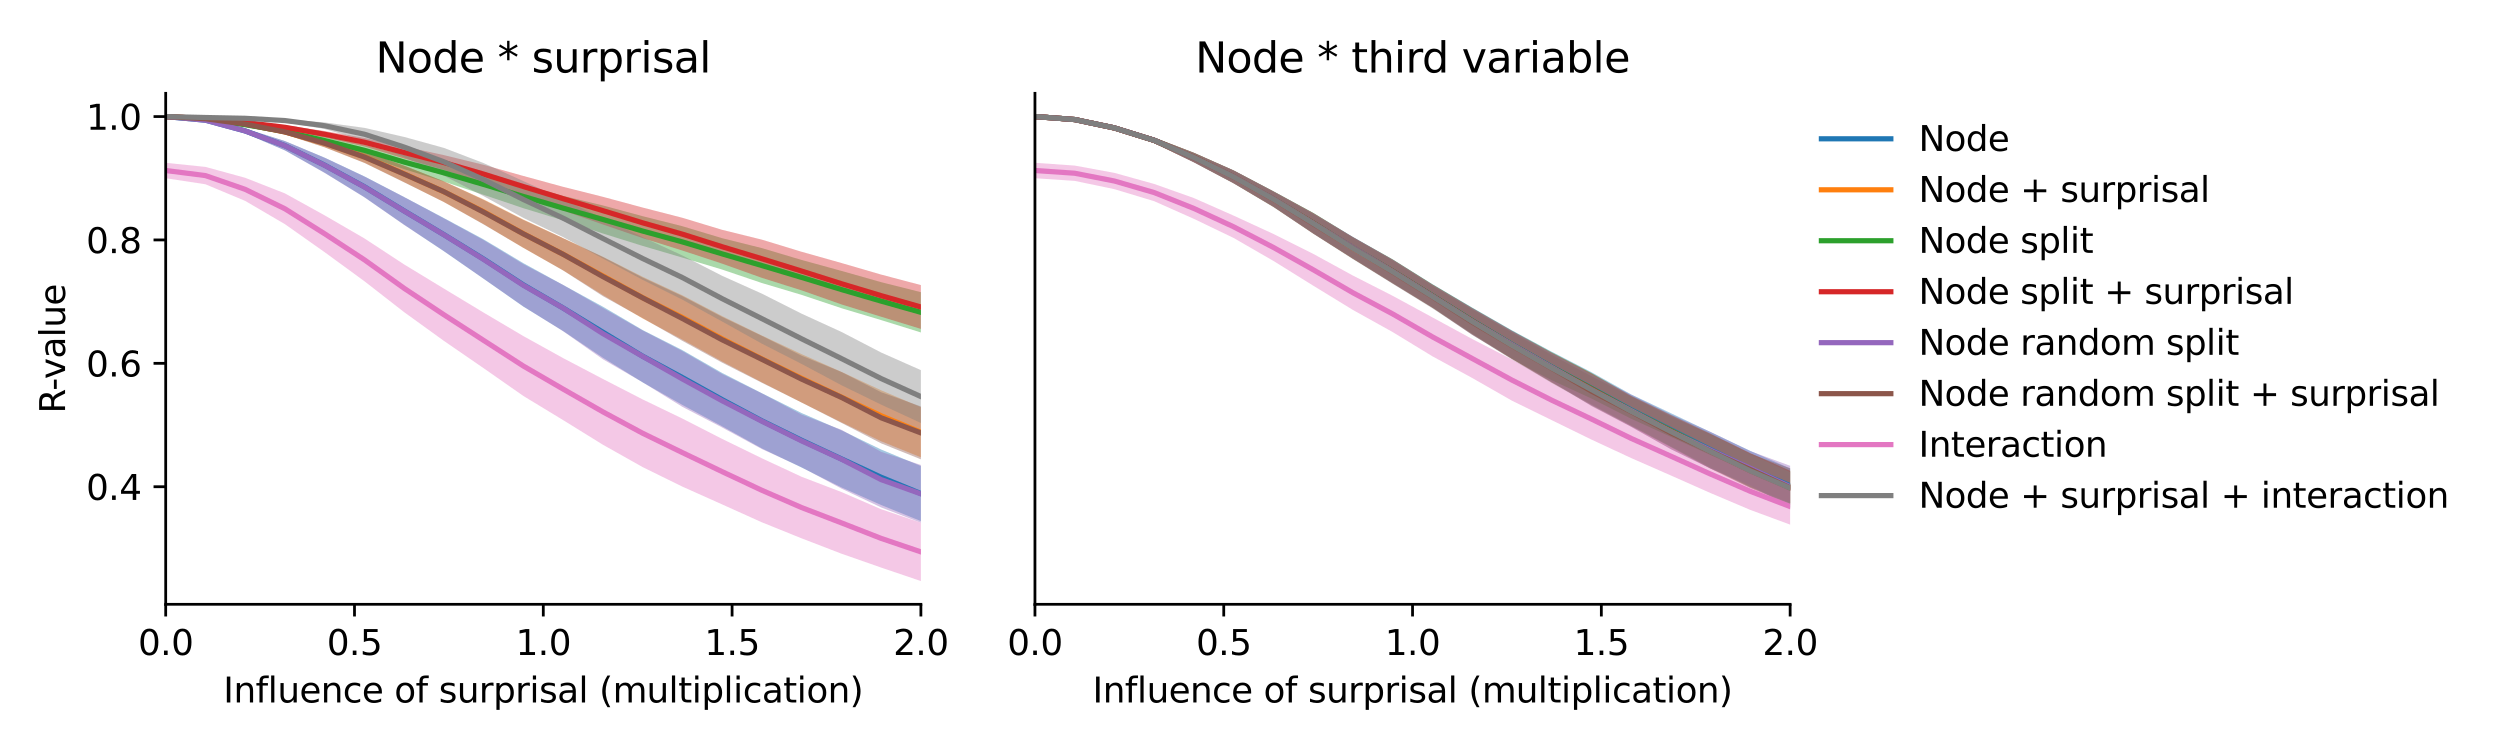 <?xml version="1.0" encoding="utf-8" standalone="no"?>
<!DOCTYPE svg PUBLIC "-//W3C//DTD SVG 1.1//EN"
  "http://www.w3.org/Graphics/SVG/1.1/DTD/svg11.dtd">
<svg xmlns:xlink="http://www.w3.org/1999/xlink" width="720pt" height="216pt" viewBox="0 0 720 216" xmlns="http://www.w3.org/2000/svg" version="1.1">
 <defs>
  <style type="text/css">*{stroke-linejoin: round; stroke-linecap: butt}</style>
 </defs>
 <g id="figure_1">
  <g id="patch_1">
   <path d="M 0 216 
L 720 216 
L 720 0 
L 0 0 
z
" style="fill: #ffffff"/>
  </g>
  <g id="axes_1">
   <g id="patch_2">
    <path d="M 47.72 174.04 
L 265.215 174.04 
L 265.215 26.88 
L 47.72 26.88 
z
" style="fill: #ffffff"/>
   </g>
   <g id="PolyCollection_1">
    <path d="M 47.72 33.569 
L 47.72 33.569 
L 59.167 34.805 
L 70.614 38.407 
L 82.061 43.303 
L 93.508 49.748 
L 104.956 56.785 
L 116.403 64.716 
L 127.85 72.36 
L 139.297 80.29 
L 150.744 88.312 
L 162.191 95.345 
L 173.638 103.028 
L 185.085 110.118 
L 196.532 116.626 
L 207.979 122.782 
L 219.427 129.15 
L 230.874 134.657 
L 242.321 140.368 
L 253.768 145.445 
L 265.215 150.077 
L 265.215 134.221 
L 265.215 134.221 
L 253.768 129.461 
L 242.321 123.932 
L 230.874 118.962 
L 219.427 113.245 
L 207.979 107.415 
L 196.532 100.848 
L 185.085 95.056 
L 173.638 88.328 
L 162.191 82.079 
L 150.744 75.799 
L 139.297 68.954 
L 127.85 62.801 
L 116.403 56.758 
L 104.956 50.801 
L 93.508 45.413 
L 82.061 40.626 
L 70.614 37.004 
L 59.167 34.414 
L 47.72 33.569 
z
" clip-path="url(#p9f8b644d16)" style="fill: #1f77b4; fill-opacity: 0.4"/>
   </g>
   <g id="PolyCollection_2">
    <path d="M 47.72 33.569 
L 47.72 33.569 
L 59.167 34.305 
L 70.614 36.097 
L 82.061 38.692 
L 93.508 42.397 
L 104.956 46.869 
L 116.403 52.455 
L 127.85 58.189 
L 139.297 64.564 
L 150.744 71.405 
L 162.191 77.867 
L 173.638 84.991 
L 185.085 91.737 
L 196.532 97.821 
L 207.979 104.122 
L 219.427 110.118 
L 230.874 115.926 
L 242.321 121.622 
L 253.768 127.09 
L 265.215 131.711 
L 265.215 117.273 
L 265.215 117.273 
L 253.768 112.41 
L 242.321 107.093 
L 230.874 102.006 
L 219.427 96.635 
L 207.979 91.044 
L 196.532 85.053 
L 185.085 79.718 
L 173.638 73.954 
L 162.191 68.599 
L 150.744 63.223 
L 139.297 57.42 
L 127.85 52.245 
L 116.403 47.693 
L 104.956 43.484 
L 93.508 40.043 
L 82.061 37.303 
L 70.614 35.4 
L 59.167 34.081 
L 47.72 33.569 
z
" clip-path="url(#p9f8b644d16)" style="fill: #ff7f0e; fill-opacity: 0.4"/>
   </g>
   <g id="PolyCollection_3">
    <path d="M 47.72 33.569 
L 47.72 33.569 
L 59.167 34.504 
L 70.614 36.319 
L 82.061 38.669 
L 93.508 41.8 
L 104.956 44.909 
L 116.403 48.723 
L 127.85 52.296 
L 139.297 56.122 
L 150.744 59.969 
L 162.191 63.477 
L 173.638 67.252 
L 185.085 70.826 
L 196.532 74.195 
L 207.979 77.639 
L 219.427 81.516 
L 230.874 84.926 
L 242.321 88.761 
L 253.768 92.187 
L 265.215 95.753 
L 265.215 84.149 
L 265.215 84.149 
L 253.768 81.262 
L 242.321 78.013 
L 230.874 74.871 
L 219.427 71.453 
L 207.979 68.598 
L 196.532 65.15 
L 185.085 62.262 
L 173.638 59.167 
L 162.191 56.416 
L 150.744 53.194 
L 139.297 50.131 
L 127.85 47.266 
L 116.403 44.631 
L 104.956 41.678 
L 93.508 39.187 
L 82.061 37.024 
L 70.614 35.504 
L 59.167 34.232 
L 47.72 33.569 
z
" clip-path="url(#p9f8b644d16)" style="fill: #2ca02c; fill-opacity: 0.4"/>
   </g>
   <g id="PolyCollection_4">
    <path d="M 47.72 33.57 
L 47.72 33.57 
L 59.167 34.268 
L 70.614 35.534 
L 82.061 37.265 
L 93.508 39.599 
L 104.956 42.188 
L 116.403 45.651 
L 127.85 48.957 
L 139.297 52.81 
L 150.744 56.791 
L 162.191 60.651 
L 173.638 64.659 
L 185.085 68.581 
L 196.532 72.163 
L 207.979 75.937 
L 219.427 80.025 
L 230.874 83.637 
L 242.321 87.671 
L 253.768 91.224 
L 265.215 94.728 
L 265.215 82.104 
L 265.215 82.104 
L 253.768 79.077 
L 242.321 75.74 
L 230.874 72.512 
L 219.427 69.019 
L 207.979 66.189 
L 196.532 62.722 
L 185.085 59.774 
L 173.638 56.683 
L 162.191 53.808 
L 150.744 50.678 
L 139.297 47.476 
L 127.85 44.675 
L 116.403 42.201 
L 104.956 39.735 
L 93.508 37.741 
L 82.061 36.061 
L 70.614 35 
L 59.167 34.068 
L 47.72 33.57 
z
" clip-path="url(#p9f8b644d16)" style="fill: #d62728; fill-opacity: 0.4"/>
   </g>
   <g id="PolyCollection_5">
    <path d="M 47.72 33.569 
L 47.72 33.569 
L 59.167 34.806 
L 70.614 38.424 
L 82.061 43.324 
L 93.508 49.802 
L 104.956 56.835 
L 116.403 64.785 
L 127.85 72.321 
L 139.297 80.285 
L 150.744 88.258 
L 162.191 95.399 
L 173.638 103.473 
L 185.085 110.104 
L 196.532 117.178 
L 207.979 123.123 
L 219.427 129.334 
L 230.874 134.566 
L 242.321 140.712 
L 253.768 146.143 
L 265.215 150.552 
L 265.215 133.908 
L 265.215 133.908 
L 253.768 130.122 
L 242.321 123.772 
L 230.874 119.404 
L 219.427 113.311 
L 207.979 107.724 
L 196.532 101.117 
L 185.085 95.177 
L 173.638 88.702 
L 162.191 82.082 
L 150.744 76.093 
L 139.297 69.164 
L 127.85 62.914 
L 116.403 56.777 
L 104.956 50.856 
L 93.508 45.443 
L 82.061 40.636 
L 70.614 37.011 
L 59.167 34.418 
L 47.72 33.569 
z
" clip-path="url(#p9f8b644d16)" style="fill: #9467bd; fill-opacity: 0.4"/>
   </g>
   <g id="PolyCollection_6">
    <path d="M 47.72 33.57 
L 47.72 33.57 
L 59.167 34.306 
L 70.614 36.098 
L 82.061 38.702 
L 93.508 42.444 
L 104.956 46.932 
L 116.403 52.529 
L 127.85 58.186 
L 139.297 64.648 
L 150.744 71.376 
L 162.191 77.899 
L 173.638 85.296 
L 185.085 91.629 
L 196.532 98.176 
L 207.979 104.444 
L 219.427 110.246 
L 230.874 115.943 
L 242.321 121.778 
L 253.768 127.69 
L 265.215 132.296 
L 265.215 117.065 
L 265.215 117.065 
L 253.768 112.963 
L 242.321 107.122 
L 230.874 102.447 
L 219.427 96.742 
L 207.979 91.285 
L 196.532 85.295 
L 185.085 79.949 
L 173.638 74.027 
L 162.191 68.617 
L 150.744 63.345 
L 139.297 57.566 
L 127.85 52.239 
L 116.403 47.739 
L 104.956 43.519 
L 93.508 40.073 
L 82.061 37.304 
L 70.614 35.404 
L 59.167 34.083 
L 47.72 33.57 
z
" clip-path="url(#p9f8b644d16)" style="fill: #8c564b; fill-opacity: 0.4"/>
   </g>
   <g id="PolyCollection_7">
    <path d="M 47.72 46.888 
L 47.72 51.328 
L 59.167 53.073 
L 70.614 57.863 
L 82.061 64.564 
L 93.508 72.639 
L 104.956 81 
L 116.403 89.911 
L 127.85 98.177 
L 139.297 106.054 
L 150.744 114.051 
L 162.191 121.001 
L 173.638 128.086 
L 185.085 134.527 
L 196.532 140.153 
L 207.979 145.274 
L 219.427 150.431 
L 230.874 155.05 
L 242.321 159.458 
L 253.768 163.463 
L 265.215 167.351 
L 265.215 150.538 
L 265.215 150.538 
L 253.768 146.653 
L 242.321 141.702 
L 230.874 137.32 
L 219.427 131.991 
L 207.979 126.404 
L 196.532 120.554 
L 185.085 115.034 
L 173.638 109.146 
L 162.191 103.14 
L 150.744 96.802 
L 139.297 90.036 
L 127.85 83.121 
L 116.403 76.165 
L 104.956 68.664 
L 93.508 62.029 
L 82.061 55.697 
L 70.614 51.206 
L 59.167 48.068 
L 47.72 46.888 
z
" clip-path="url(#p9f8b644d16)" style="fill: #e377c2; fill-opacity: 0.4"/>
   </g>
   <g id="PolyCollection_8">
    <path d="M 47.72 33.569 
L 47.72 33.57 
L 59.167 33.865 
L 70.614 34.186 
L 82.061 35.128 
L 93.508 37.168 
L 104.956 40.492 
L 116.403 45.276 
L 127.85 50.606 
L 139.297 56.504 
L 150.744 62.763 
L 162.191 68.298 
L 173.638 74.475 
L 185.085 80.599 
L 196.532 86.313 
L 207.979 92.602 
L 219.427 98.987 
L 230.874 104.822 
L 242.321 110.944 
L 253.768 116.534 
L 265.215 121.829 
L 265.215 106.6 
L 265.215 106.6 
L 253.768 101.527 
L 242.321 95.585 
L 230.874 90.346 
L 219.427 84.572 
L 207.979 79.437 
L 196.532 73.578 
L 185.085 68.302 
L 173.638 62.896 
L 162.191 57.389 
L 150.744 52.166 
L 139.297 46.978 
L 127.85 42.598 
L 116.403 39.44 
L 104.956 36.824 
L 93.508 35.269 
L 82.061 34.318 
L 70.614 33.96 
L 59.167 33.818 
L 47.72 33.569 
z
" clip-path="url(#p9f8b644d16)" style="fill: #7f7f7f; fill-opacity: 0.4"/>
   </g>
   <g id="matplotlib.axis_1">
    <g id="xtick_1">
     <g id="line2d_1">
      <defs>
       <path id="m7165482136" d="M 0 0 
L 0 3.5 
" style="stroke: #000000; stroke-width: 0.8"/>
      </defs>
      <g>
       <use xlink:href="#m7165482136" x="47.72" y="174.04" style="stroke: #000000; stroke-width: 0.8"/>
      </g>
     </g>
     <g id="text_1">
      <!-- 0.0 -->
      <g transform="translate(39.768 188.638)scale(0.1 -0.1)">
       <defs>
        <path id="DejaVuSans-30" d="M 2034 4250 
Q 1547 4250 1301 3770 
Q 1056 3291 1056 2328 
Q 1056 1369 1301 889 
Q 1547 409 2034 409 
Q 2525 409 2770 889 
Q 3016 1369 3016 2328 
Q 3016 3291 2770 3770 
Q 2525 4250 2034 4250 
z
M 2034 4750 
Q 2819 4750 3233 4129 
Q 3647 3509 3647 2328 
Q 3647 1150 3233 529 
Q 2819 -91 2034 -91 
Q 1250 -91 836 529 
Q 422 1150 422 2328 
Q 422 3509 836 4129 
Q 1250 4750 2034 4750 
z
" transform="scale(0.016)"/>
        <path id="DejaVuSans-2e" d="M 684 794 
L 1344 794 
L 1344 0 
L 684 0 
L 684 794 
z
" transform="scale(0.016)"/>
       </defs>
       <use xlink:href="#DejaVuSans-30"/>
       <use xlink:href="#DejaVuSans-2e" x="63.623"/>
       <use xlink:href="#DejaVuSans-30" x="95.41"/>
      </g>
     </g>
    </g>
    <g id="xtick_2">
     <g id="line2d_2">
      <g>
       <use xlink:href="#m7165482136" x="102.094" y="174.04" style="stroke: #000000; stroke-width: 0.8"/>
      </g>
     </g>
     <g id="text_2">
      <!-- 0.5 -->
      <g transform="translate(94.142 188.638)scale(0.1 -0.1)">
       <defs>
        <path id="DejaVuSans-35" d="M 691 4666 
L 3169 4666 
L 3169 4134 
L 1269 4134 
L 1269 2991 
Q 1406 3038 1543 3061 
Q 1681 3084 1819 3084 
Q 2600 3084 3056 2656 
Q 3513 2228 3513 1497 
Q 3513 744 3044 326 
Q 2575 -91 1722 -91 
Q 1428 -91 1123 -41 
Q 819 9 494 109 
L 494 744 
Q 775 591 1075 516 
Q 1375 441 1709 441 
Q 2250 441 2565 725 
Q 2881 1009 2881 1497 
Q 2881 1984 2565 2268 
Q 2250 2553 1709 2553 
Q 1456 2553 1204 2497 
Q 953 2441 691 2322 
L 691 4666 
z
" transform="scale(0.016)"/>
       </defs>
       <use xlink:href="#DejaVuSans-30"/>
       <use xlink:href="#DejaVuSans-2e" x="63.623"/>
       <use xlink:href="#DejaVuSans-35" x="95.41"/>
      </g>
     </g>
    </g>
    <g id="xtick_3">
     <g id="line2d_3">
      <g>
       <use xlink:href="#m7165482136" x="156.468" y="174.04" style="stroke: #000000; stroke-width: 0.8"/>
      </g>
     </g>
     <g id="text_3">
      <!-- 1.0 -->
      <g transform="translate(148.516 188.638)scale(0.1 -0.1)">
       <defs>
        <path id="DejaVuSans-31" d="M 794 531 
L 1825 531 
L 1825 4091 
L 703 3866 
L 703 4441 
L 1819 4666 
L 2450 4666 
L 2450 531 
L 3481 531 
L 3481 0 
L 794 0 
L 794 531 
z
" transform="scale(0.016)"/>
       </defs>
       <use xlink:href="#DejaVuSans-31"/>
       <use xlink:href="#DejaVuSans-2e" x="63.623"/>
       <use xlink:href="#DejaVuSans-30" x="95.41"/>
      </g>
     </g>
    </g>
    <g id="xtick_4">
     <g id="line2d_4">
      <g>
       <use xlink:href="#m7165482136" x="210.841" y="174.04" style="stroke: #000000; stroke-width: 0.8"/>
      </g>
     </g>
     <g id="text_4">
      <!-- 1.5 -->
      <g transform="translate(202.89 188.638)scale(0.1 -0.1)">
       <use xlink:href="#DejaVuSans-31"/>
       <use xlink:href="#DejaVuSans-2e" x="63.623"/>
       <use xlink:href="#DejaVuSans-35" x="95.41"/>
      </g>
     </g>
    </g>
    <g id="xtick_5">
     <g id="line2d_5">
      <g>
       <use xlink:href="#m7165482136" x="265.215" y="174.04" style="stroke: #000000; stroke-width: 0.8"/>
      </g>
     </g>
     <g id="text_5">
      <!-- 2.0 -->
      <g transform="translate(257.263 188.638)scale(0.1 -0.1)">
       <defs>
        <path id="DejaVuSans-32" d="M 1228 531 
L 3431 531 
L 3431 0 
L 469 0 
L 469 531 
Q 828 903 1448 1529 
Q 2069 2156 2228 2338 
Q 2531 2678 2651 2914 
Q 2772 3150 2772 3378 
Q 2772 3750 2511 3984 
Q 2250 4219 1831 4219 
Q 1534 4219 1204 4116 
Q 875 4013 500 3803 
L 500 4441 
Q 881 4594 1212 4672 
Q 1544 4750 1819 4750 
Q 2544 4750 2975 4387 
Q 3406 4025 3406 3419 
Q 3406 3131 3298 2873 
Q 3191 2616 2906 2266 
Q 2828 2175 2409 1742 
Q 1991 1309 1228 531 
z
" transform="scale(0.016)"/>
       </defs>
       <use xlink:href="#DejaVuSans-32"/>
       <use xlink:href="#DejaVuSans-2e" x="63.623"/>
       <use xlink:href="#DejaVuSans-30" x="95.41"/>
      </g>
     </g>
    </g>
    <g id="text_6">
     <!-- Influence of surprisal (multiplication) -->
     <g transform="translate(64.321 202.317)scale(0.1 -0.1)">
      <defs>
       <path id="DejaVuSans-49" d="M 628 4666 
L 1259 4666 
L 1259 0 
L 628 0 
L 628 4666 
z
" transform="scale(0.016)"/>
       <path id="DejaVuSans-6e" d="M 3513 2113 
L 3513 0 
L 2938 0 
L 2938 2094 
Q 2938 2591 2744 2837 
Q 2550 3084 2163 3084 
Q 1697 3084 1428 2787 
Q 1159 2491 1159 1978 
L 1159 0 
L 581 0 
L 581 3500 
L 1159 3500 
L 1159 2956 
Q 1366 3272 1645 3428 
Q 1925 3584 2291 3584 
Q 2894 3584 3203 3211 
Q 3513 2838 3513 2113 
z
" transform="scale(0.016)"/>
       <path id="DejaVuSans-66" d="M 2375 4863 
L 2375 4384 
L 1825 4384 
Q 1516 4384 1395 4259 
Q 1275 4134 1275 3809 
L 1275 3500 
L 2222 3500 
L 2222 3053 
L 1275 3053 
L 1275 0 
L 697 0 
L 697 3053 
L 147 3053 
L 147 3500 
L 697 3500 
L 697 3744 
Q 697 4328 969 4595 
Q 1241 4863 1831 4863 
L 2375 4863 
z
" transform="scale(0.016)"/>
       <path id="DejaVuSans-6c" d="M 603 4863 
L 1178 4863 
L 1178 0 
L 603 0 
L 603 4863 
z
" transform="scale(0.016)"/>
       <path id="DejaVuSans-75" d="M 544 1381 
L 544 3500 
L 1119 3500 
L 1119 1403 
Q 1119 906 1312 657 
Q 1506 409 1894 409 
Q 2359 409 2629 706 
Q 2900 1003 2900 1516 
L 2900 3500 
L 3475 3500 
L 3475 0 
L 2900 0 
L 2900 538 
Q 2691 219 2414 64 
Q 2138 -91 1772 -91 
Q 1169 -91 856 284 
Q 544 659 544 1381 
z
M 1991 3584 
L 1991 3584 
z
" transform="scale(0.016)"/>
       <path id="DejaVuSans-65" d="M 3597 1894 
L 3597 1613 
L 953 1613 
Q 991 1019 1311 708 
Q 1631 397 2203 397 
Q 2534 397 2845 478 
Q 3156 559 3463 722 
L 3463 178 
Q 3153 47 2828 -22 
Q 2503 -91 2169 -91 
Q 1331 -91 842 396 
Q 353 884 353 1716 
Q 353 2575 817 3079 
Q 1281 3584 2069 3584 
Q 2775 3584 3186 3129 
Q 3597 2675 3597 1894 
z
M 3022 2063 
Q 3016 2534 2758 2815 
Q 2500 3097 2075 3097 
Q 1594 3097 1305 2825 
Q 1016 2553 972 2059 
L 3022 2063 
z
" transform="scale(0.016)"/>
       <path id="DejaVuSans-63" d="M 3122 3366 
L 3122 2828 
Q 2878 2963 2633 3030 
Q 2388 3097 2138 3097 
Q 1578 3097 1268 2742 
Q 959 2388 959 1747 
Q 959 1106 1268 751 
Q 1578 397 2138 397 
Q 2388 397 2633 464 
Q 2878 531 3122 666 
L 3122 134 
Q 2881 22 2623 -34 
Q 2366 -91 2075 -91 
Q 1284 -91 818 406 
Q 353 903 353 1747 
Q 353 2603 823 3093 
Q 1294 3584 2113 3584 
Q 2378 3584 2631 3529 
Q 2884 3475 3122 3366 
z
" transform="scale(0.016)"/>
       <path id="DejaVuSans-20" transform="scale(0.016)"/>
       <path id="DejaVuSans-6f" d="M 1959 3097 
Q 1497 3097 1228 2736 
Q 959 2375 959 1747 
Q 959 1119 1226 758 
Q 1494 397 1959 397 
Q 2419 397 2687 759 
Q 2956 1122 2956 1747 
Q 2956 2369 2687 2733 
Q 2419 3097 1959 3097 
z
M 1959 3584 
Q 2709 3584 3137 3096 
Q 3566 2609 3566 1747 
Q 3566 888 3137 398 
Q 2709 -91 1959 -91 
Q 1206 -91 779 398 
Q 353 888 353 1747 
Q 353 2609 779 3096 
Q 1206 3584 1959 3584 
z
" transform="scale(0.016)"/>
       <path id="DejaVuSans-73" d="M 2834 3397 
L 2834 2853 
Q 2591 2978 2328 3040 
Q 2066 3103 1784 3103 
Q 1356 3103 1142 2972 
Q 928 2841 928 2578 
Q 928 2378 1081 2264 
Q 1234 2150 1697 2047 
L 1894 2003 
Q 2506 1872 2764 1633 
Q 3022 1394 3022 966 
Q 3022 478 2636 193 
Q 2250 -91 1575 -91 
Q 1294 -91 989 -36 
Q 684 19 347 128 
L 347 722 
Q 666 556 975 473 
Q 1284 391 1588 391 
Q 1994 391 2212 530 
Q 2431 669 2431 922 
Q 2431 1156 2273 1281 
Q 2116 1406 1581 1522 
L 1381 1569 
Q 847 1681 609 1914 
Q 372 2147 372 2553 
Q 372 3047 722 3315 
Q 1072 3584 1716 3584 
Q 2034 3584 2315 3537 
Q 2597 3491 2834 3397 
z
" transform="scale(0.016)"/>
       <path id="DejaVuSans-72" d="M 2631 2963 
Q 2534 3019 2420 3045 
Q 2306 3072 2169 3072 
Q 1681 3072 1420 2755 
Q 1159 2438 1159 1844 
L 1159 0 
L 581 0 
L 581 3500 
L 1159 3500 
L 1159 2956 
Q 1341 3275 1631 3429 
Q 1922 3584 2338 3584 
Q 2397 3584 2469 3576 
Q 2541 3569 2628 3553 
L 2631 2963 
z
" transform="scale(0.016)"/>
       <path id="DejaVuSans-70" d="M 1159 525 
L 1159 -1331 
L 581 -1331 
L 581 3500 
L 1159 3500 
L 1159 2969 
Q 1341 3281 1617 3432 
Q 1894 3584 2278 3584 
Q 2916 3584 3314 3078 
Q 3713 2572 3713 1747 
Q 3713 922 3314 415 
Q 2916 -91 2278 -91 
Q 1894 -91 1617 61 
Q 1341 213 1159 525 
z
M 3116 1747 
Q 3116 2381 2855 2742 
Q 2594 3103 2138 3103 
Q 1681 3103 1420 2742 
Q 1159 2381 1159 1747 
Q 1159 1113 1420 752 
Q 1681 391 2138 391 
Q 2594 391 2855 752 
Q 3116 1113 3116 1747 
z
" transform="scale(0.016)"/>
       <path id="DejaVuSans-69" d="M 603 3500 
L 1178 3500 
L 1178 0 
L 603 0 
L 603 3500 
z
M 603 4863 
L 1178 4863 
L 1178 4134 
L 603 4134 
L 603 4863 
z
" transform="scale(0.016)"/>
       <path id="DejaVuSans-61" d="M 2194 1759 
Q 1497 1759 1228 1600 
Q 959 1441 959 1056 
Q 959 750 1161 570 
Q 1363 391 1709 391 
Q 2188 391 2477 730 
Q 2766 1069 2766 1631 
L 2766 1759 
L 2194 1759 
z
M 3341 1997 
L 3341 0 
L 2766 0 
L 2766 531 
Q 2569 213 2275 61 
Q 1981 -91 1556 -91 
Q 1019 -91 701 211 
Q 384 513 384 1019 
Q 384 1609 779 1909 
Q 1175 2209 1959 2209 
L 2766 2209 
L 2766 2266 
Q 2766 2663 2505 2880 
Q 2244 3097 1772 3097 
Q 1472 3097 1187 3025 
Q 903 2953 641 2809 
L 641 3341 
Q 956 3463 1253 3523 
Q 1550 3584 1831 3584 
Q 2591 3584 2966 3190 
Q 3341 2797 3341 1997 
z
" transform="scale(0.016)"/>
       <path id="DejaVuSans-28" d="M 1984 4856 
Q 1566 4138 1362 3434 
Q 1159 2731 1159 2009 
Q 1159 1288 1364 580 
Q 1569 -128 1984 -844 
L 1484 -844 
Q 1016 -109 783 600 
Q 550 1309 550 2009 
Q 550 2706 781 3412 
Q 1013 4119 1484 4856 
L 1984 4856 
z
" transform="scale(0.016)"/>
       <path id="DejaVuSans-6d" d="M 3328 2828 
Q 3544 3216 3844 3400 
Q 4144 3584 4550 3584 
Q 5097 3584 5394 3201 
Q 5691 2819 5691 2113 
L 5691 0 
L 5113 0 
L 5113 2094 
Q 5113 2597 4934 2840 
Q 4756 3084 4391 3084 
Q 3944 3084 3684 2787 
Q 3425 2491 3425 1978 
L 3425 0 
L 2847 0 
L 2847 2094 
Q 2847 2600 2669 2842 
Q 2491 3084 2119 3084 
Q 1678 3084 1418 2786 
Q 1159 2488 1159 1978 
L 1159 0 
L 581 0 
L 581 3500 
L 1159 3500 
L 1159 2956 
Q 1356 3278 1631 3431 
Q 1906 3584 2284 3584 
Q 2666 3584 2933 3390 
Q 3200 3197 3328 2828 
z
" transform="scale(0.016)"/>
       <path id="DejaVuSans-74" d="M 1172 4494 
L 1172 3500 
L 2356 3500 
L 2356 3053 
L 1172 3053 
L 1172 1153 
Q 1172 725 1289 603 
Q 1406 481 1766 481 
L 2356 481 
L 2356 0 
L 1766 0 
Q 1100 0 847 248 
Q 594 497 594 1153 
L 594 3053 
L 172 3053 
L 172 3500 
L 594 3500 
L 594 4494 
L 1172 4494 
z
" transform="scale(0.016)"/>
       <path id="DejaVuSans-29" d="M 513 4856 
L 1013 4856 
Q 1481 4119 1714 3412 
Q 1947 2706 1947 2009 
Q 1947 1309 1714 600 
Q 1481 -109 1013 -844 
L 513 -844 
Q 928 -128 1133 580 
Q 1338 1288 1338 2009 
Q 1338 2731 1133 3434 
Q 928 4138 513 4856 
z
" transform="scale(0.016)"/>
      </defs>
      <use xlink:href="#DejaVuSans-49"/>
      <use xlink:href="#DejaVuSans-6e" x="29.492"/>
      <use xlink:href="#DejaVuSans-66" x="92.871"/>
      <use xlink:href="#DejaVuSans-6c" x="128.076"/>
      <use xlink:href="#DejaVuSans-75" x="155.859"/>
      <use xlink:href="#DejaVuSans-65" x="219.238"/>
      <use xlink:href="#DejaVuSans-6e" x="280.762"/>
      <use xlink:href="#DejaVuSans-63" x="344.141"/>
      <use xlink:href="#DejaVuSans-65" x="399.121"/>
      <use xlink:href="#DejaVuSans-20" x="460.645"/>
      <use xlink:href="#DejaVuSans-6f" x="492.432"/>
      <use xlink:href="#DejaVuSans-66" x="553.613"/>
      <use xlink:href="#DejaVuSans-20" x="588.818"/>
      <use xlink:href="#DejaVuSans-73" x="620.605"/>
      <use xlink:href="#DejaVuSans-75" x="672.705"/>
      <use xlink:href="#DejaVuSans-72" x="736.084"/>
      <use xlink:href="#DejaVuSans-70" x="777.197"/>
      <use xlink:href="#DejaVuSans-72" x="840.674"/>
      <use xlink:href="#DejaVuSans-69" x="881.787"/>
      <use xlink:href="#DejaVuSans-73" x="909.57"/>
      <use xlink:href="#DejaVuSans-61" x="961.67"/>
      <use xlink:href="#DejaVuSans-6c" x="1022.949"/>
      <use xlink:href="#DejaVuSans-20" x="1050.732"/>
      <use xlink:href="#DejaVuSans-28" x="1082.52"/>
      <use xlink:href="#DejaVuSans-6d" x="1121.533"/>
      <use xlink:href="#DejaVuSans-75" x="1218.945"/>
      <use xlink:href="#DejaVuSans-6c" x="1282.324"/>
      <use xlink:href="#DejaVuSans-74" x="1310.107"/>
      <use xlink:href="#DejaVuSans-69" x="1349.316"/>
      <use xlink:href="#DejaVuSans-70" x="1377.1"/>
      <use xlink:href="#DejaVuSans-6c" x="1440.576"/>
      <use xlink:href="#DejaVuSans-69" x="1468.359"/>
      <use xlink:href="#DejaVuSans-63" x="1496.143"/>
      <use xlink:href="#DejaVuSans-61" x="1551.123"/>
      <use xlink:href="#DejaVuSans-74" x="1612.402"/>
      <use xlink:href="#DejaVuSans-69" x="1651.611"/>
      <use xlink:href="#DejaVuSans-6f" x="1679.395"/>
      <use xlink:href="#DejaVuSans-6e" x="1740.576"/>
      <use xlink:href="#DejaVuSans-29" x="1803.955"/>
     </g>
    </g>
   </g>
   <g id="matplotlib.axis_2">
    <g id="ytick_1">
     <g id="line2d_6">
      <defs>
       <path id="m4ec49baba6" d="M 0 0 
L -3.5 0 
" style="stroke: #000000; stroke-width: 0.8"/>
      </defs>
      <g>
       <use xlink:href="#m4ec49baba6" x="47.72" y="140.174" style="stroke: #000000; stroke-width: 0.8"/>
      </g>
     </g>
     <g id="text_7">
      <!-- 0.4 -->
      <g transform="translate(24.817 143.973)scale(0.1 -0.1)">
       <defs>
        <path id="DejaVuSans-34" d="M 2419 4116 
L 825 1625 
L 2419 1625 
L 2419 4116 
z
M 2253 4666 
L 3047 4666 
L 3047 1625 
L 3713 1625 
L 3713 1100 
L 3047 1100 
L 3047 0 
L 2419 0 
L 2419 1100 
L 313 1100 
L 313 1709 
L 2253 4666 
z
" transform="scale(0.016)"/>
       </defs>
       <use xlink:href="#DejaVuSans-30"/>
       <use xlink:href="#DejaVuSans-2e" x="63.623"/>
       <use xlink:href="#DejaVuSans-34" x="95.41"/>
      </g>
     </g>
    </g>
    <g id="ytick_2">
     <g id="line2d_7">
      <g>
       <use xlink:href="#m4ec49baba6" x="47.72" y="104.639" style="stroke: #000000; stroke-width: 0.8"/>
      </g>
     </g>
     <g id="text_8">
      <!-- 0.6 -->
      <g transform="translate(24.817 108.438)scale(0.1 -0.1)">
       <defs>
        <path id="DejaVuSans-36" d="M 2113 2584 
Q 1688 2584 1439 2293 
Q 1191 2003 1191 1497 
Q 1191 994 1439 701 
Q 1688 409 2113 409 
Q 2538 409 2786 701 
Q 3034 994 3034 1497 
Q 3034 2003 2786 2293 
Q 2538 2584 2113 2584 
z
M 3366 4563 
L 3366 3988 
Q 3128 4100 2886 4159 
Q 2644 4219 2406 4219 
Q 1781 4219 1451 3797 
Q 1122 3375 1075 2522 
Q 1259 2794 1537 2939 
Q 1816 3084 2150 3084 
Q 2853 3084 3261 2657 
Q 3669 2231 3669 1497 
Q 3669 778 3244 343 
Q 2819 -91 2113 -91 
Q 1303 -91 875 529 
Q 447 1150 447 2328 
Q 447 3434 972 4092 
Q 1497 4750 2381 4750 
Q 2619 4750 2861 4703 
Q 3103 4656 3366 4563 
z
" transform="scale(0.016)"/>
       </defs>
       <use xlink:href="#DejaVuSans-30"/>
       <use xlink:href="#DejaVuSans-2e" x="63.623"/>
       <use xlink:href="#DejaVuSans-36" x="95.41"/>
      </g>
     </g>
    </g>
    <g id="ytick_3">
     <g id="line2d_8">
      <g>
       <use xlink:href="#m4ec49baba6" x="47.72" y="69.104" style="stroke: #000000; stroke-width: 0.8"/>
      </g>
     </g>
     <g id="text_9">
      <!-- 0.8 -->
      <g transform="translate(24.817 72.903)scale(0.1 -0.1)">
       <defs>
        <path id="DejaVuSans-38" d="M 2034 2216 
Q 1584 2216 1326 1975 
Q 1069 1734 1069 1313 
Q 1069 891 1326 650 
Q 1584 409 2034 409 
Q 2484 409 2743 651 
Q 3003 894 3003 1313 
Q 3003 1734 2745 1975 
Q 2488 2216 2034 2216 
z
M 1403 2484 
Q 997 2584 770 2862 
Q 544 3141 544 3541 
Q 544 4100 942 4425 
Q 1341 4750 2034 4750 
Q 2731 4750 3128 4425 
Q 3525 4100 3525 3541 
Q 3525 3141 3298 2862 
Q 3072 2584 2669 2484 
Q 3125 2378 3379 2068 
Q 3634 1759 3634 1313 
Q 3634 634 3220 271 
Q 2806 -91 2034 -91 
Q 1263 -91 848 271 
Q 434 634 434 1313 
Q 434 1759 690 2068 
Q 947 2378 1403 2484 
z
M 1172 3481 
Q 1172 3119 1398 2916 
Q 1625 2713 2034 2713 
Q 2441 2713 2670 2916 
Q 2900 3119 2900 3481 
Q 2900 3844 2670 4047 
Q 2441 4250 2034 4250 
Q 1625 4250 1398 4047 
Q 1172 3844 1172 3481 
z
" transform="scale(0.016)"/>
       </defs>
       <use xlink:href="#DejaVuSans-30"/>
       <use xlink:href="#DejaVuSans-2e" x="63.623"/>
       <use xlink:href="#DejaVuSans-38" x="95.41"/>
      </g>
     </g>
    </g>
    <g id="ytick_4">
     <g id="line2d_9">
      <g>
       <use xlink:href="#m4ec49baba6" x="47.72" y="33.569" style="stroke: #000000; stroke-width: 0.8"/>
      </g>
     </g>
     <g id="text_10">
      <!-- 1.0 -->
      <g transform="translate(24.817 37.368)scale(0.1 -0.1)">
       <use xlink:href="#DejaVuSans-31"/>
       <use xlink:href="#DejaVuSans-2e" x="63.623"/>
       <use xlink:href="#DejaVuSans-30" x="95.41"/>
      </g>
     </g>
    </g>
    <g id="text_11">
     <!-- R-value -->
     <g transform="translate(18.737 119.065)rotate(-90)scale(0.1 -0.1)">
      <defs>
       <path id="DejaVuSans-52" d="M 2841 2188 
Q 3044 2119 3236 1894 
Q 3428 1669 3622 1275 
L 4263 0 
L 3584 0 
L 2988 1197 
Q 2756 1666 2539 1819 
Q 2322 1972 1947 1972 
L 1259 1972 
L 1259 0 
L 628 0 
L 628 4666 
L 2053 4666 
Q 2853 4666 3247 4331 
Q 3641 3997 3641 3322 
Q 3641 2881 3436 2590 
Q 3231 2300 2841 2188 
z
M 1259 4147 
L 1259 2491 
L 2053 2491 
Q 2509 2491 2742 2702 
Q 2975 2913 2975 3322 
Q 2975 3731 2742 3939 
Q 2509 4147 2053 4147 
L 1259 4147 
z
" transform="scale(0.016)"/>
       <path id="DejaVuSans-2d" d="M 313 2009 
L 1997 2009 
L 1997 1497 
L 313 1497 
L 313 2009 
z
" transform="scale(0.016)"/>
       <path id="DejaVuSans-76" d="M 191 3500 
L 800 3500 
L 1894 563 
L 2988 3500 
L 3597 3500 
L 2284 0 
L 1503 0 
L 191 3500 
z
" transform="scale(0.016)"/>
      </defs>
      <use xlink:href="#DejaVuSans-52"/>
      <use xlink:href="#DejaVuSans-2d" x="65.482"/>
      <use xlink:href="#DejaVuSans-76" x="98.941"/>
      <use xlink:href="#DejaVuSans-61" x="158.121"/>
      <use xlink:href="#DejaVuSans-6c" x="219.4"/>
      <use xlink:href="#DejaVuSans-75" x="247.184"/>
      <use xlink:href="#DejaVuSans-65" x="310.562"/>
     </g>
    </g>
   </g>
   <g id="line2d_10">
    <path d="M 47.72 33.569 
L 59.167 34.609 
L 70.614 37.706 
L 82.061 41.964 
L 93.508 47.58 
L 104.956 53.793 
L 116.403 60.737 
L 127.85 67.581 
L 139.297 74.622 
L 150.744 82.055 
L 162.191 88.712 
L 173.638 95.678 
L 185.085 102.587 
L 196.532 108.737 
L 207.979 115.099 
L 219.427 121.198 
L 230.874 126.81 
L 242.321 132.15 
L 253.768 137.453 
L 265.215 142.149 
" clip-path="url(#p9f8b644d16)" style="fill: none; stroke: #1f77b4; stroke-width: 1.5; stroke-linecap: square"/>
   </g>
   <g id="line2d_11">
    <path d="M 47.72 33.569 
L 59.167 34.193 
L 70.614 35.749 
L 82.061 37.997 
L 93.508 41.22 
L 104.956 45.177 
L 116.403 50.074 
L 127.85 55.217 
L 139.297 60.992 
L 150.744 67.314 
L 162.191 73.233 
L 173.638 79.472 
L 185.085 85.728 
L 196.532 91.437 
L 207.979 97.583 
L 219.427 103.377 
L 230.874 108.966 
L 242.321 114.358 
L 253.768 119.75 
L 265.215 124.492 
" clip-path="url(#p9f8b644d16)" style="fill: none; stroke: #ff7f0e; stroke-width: 1.5; stroke-linecap: square"/>
   </g>
   <g id="line2d_12">
    <path d="M 47.72 33.569 
L 59.167 34.368 
L 70.614 35.912 
L 82.061 37.846 
L 93.508 40.494 
L 104.956 43.294 
L 116.403 46.677 
L 127.85 49.781 
L 139.297 53.127 
L 150.744 56.581 
L 162.191 59.947 
L 173.638 63.21 
L 185.085 66.544 
L 196.532 69.672 
L 207.979 73.119 
L 219.427 76.485 
L 230.874 79.899 
L 242.321 83.387 
L 253.768 86.724 
L 265.215 89.951 
" clip-path="url(#p9f8b644d16)" style="fill: none; stroke: #2ca02c; stroke-width: 1.5; stroke-linecap: square"/>
   </g>
   <g id="line2d_13">
    <path d="M 47.72 33.57 
L 59.167 34.168 
L 70.614 35.267 
L 82.061 36.663 
L 93.508 38.67 
L 104.956 40.961 
L 116.403 43.926 
L 127.85 46.816 
L 139.297 50.143 
L 150.744 53.734 
L 162.191 57.229 
L 173.638 60.671 
L 185.085 64.177 
L 196.532 67.443 
L 207.979 71.063 
L 219.427 74.522 
L 230.874 78.075 
L 242.321 81.706 
L 253.768 85.15 
L 265.215 88.416 
" clip-path="url(#p9f8b644d16)" style="fill: none; stroke: #d62728; stroke-width: 1.5; stroke-linecap: square"/>
   </g>
   <g id="line2d_14">
    <path d="M 47.72 33.569 
L 59.167 34.612 
L 70.614 37.717 
L 82.061 41.98 
L 93.508 47.623 
L 104.956 53.846 
L 116.403 60.781 
L 127.85 67.618 
L 139.297 74.724 
L 150.744 82.176 
L 162.191 88.74 
L 173.638 96.087 
L 185.085 102.64 
L 196.532 109.148 
L 207.979 115.424 
L 219.427 121.322 
L 230.874 126.985 
L 242.321 132.242 
L 253.768 138.133 
L 265.215 142.23 
" clip-path="url(#p9f8b644d16)" style="fill: none; stroke: #9467bd; stroke-width: 1.5; stroke-linecap: square"/>
   </g>
   <g id="line2d_15">
    <path d="M 47.72 33.57 
L 59.167 34.195 
L 70.614 35.751 
L 82.061 38.003 
L 93.508 41.259 
L 104.956 45.225 
L 116.403 50.134 
L 127.85 55.213 
L 139.297 61.107 
L 150.744 67.361 
L 162.191 73.258 
L 173.638 79.662 
L 185.085 85.789 
L 196.532 91.735 
L 207.979 97.864 
L 219.427 103.494 
L 230.874 109.195 
L 242.321 114.45 
L 253.768 120.326 
L 265.215 124.681 
" clip-path="url(#p9f8b644d16)" style="fill: none; stroke: #8c564b; stroke-width: 1.5; stroke-linecap: square"/>
   </g>
   <g id="line2d_16">
    <path d="M 47.72 49.108 
L 59.167 50.57 
L 70.614 54.534 
L 82.061 60.131 
L 93.508 67.334 
L 104.956 74.832 
L 116.403 83.038 
L 127.85 90.649 
L 139.297 98.045 
L 150.744 105.427 
L 162.191 112.071 
L 173.638 118.616 
L 185.085 124.78 
L 196.532 130.354 
L 207.979 135.839 
L 219.427 141.211 
L 230.874 146.185 
L 242.321 150.58 
L 253.768 155.058 
L 265.215 158.944 
" clip-path="url(#p9f8b644d16)" style="fill: none; stroke: #e377c2; stroke-width: 1.5; stroke-linecap: square"/>
   </g>
   <g id="line2d_17">
    <path d="M 47.72 33.57 
L 59.167 33.842 
L 70.614 34.073 
L 82.061 34.723 
L 93.508 36.219 
L 104.956 38.658 
L 116.403 42.358 
L 127.85 46.602 
L 139.297 51.741 
L 150.744 57.465 
L 162.191 62.843 
L 173.638 68.686 
L 185.085 74.451 
L 196.532 79.946 
L 207.979 86.019 
L 219.427 91.779 
L 230.874 97.584 
L 242.321 103.265 
L 253.768 109.031 
L 265.215 114.214 
" clip-path="url(#p9f8b644d16)" style="fill: none; stroke: #7f7f7f; stroke-width: 1.5; stroke-linecap: square"/>
   </g>
   <g id="patch_3">
    <path d="M 47.72 174.04 
L 47.72 26.88 
" style="fill: none; stroke: #000000; stroke-width: 0.8; stroke-linejoin: miter; stroke-linecap: square"/>
   </g>
   <g id="patch_4">
    <path d="M 47.72 174.04 
L 265.215 174.04 
" style="fill: none; stroke: #000000; stroke-width: 0.8; stroke-linejoin: miter; stroke-linecap: square"/>
   </g>
   <g id="text_12">
    <!-- Node * surprisal -->
    <g transform="translate(108.186 20.88)scale(0.12 -0.12)">
     <defs>
      <path id="DejaVuSans-4e" d="M 628 4666 
L 1478 4666 
L 3547 763 
L 3547 4666 
L 4159 4666 
L 4159 0 
L 3309 0 
L 1241 3903 
L 1241 0 
L 628 0 
L 628 4666 
z
" transform="scale(0.016)"/>
      <path id="DejaVuSans-64" d="M 2906 2969 
L 2906 4863 
L 3481 4863 
L 3481 0 
L 2906 0 
L 2906 525 
Q 2725 213 2448 61 
Q 2172 -91 1784 -91 
Q 1150 -91 751 415 
Q 353 922 353 1747 
Q 353 2572 751 3078 
Q 1150 3584 1784 3584 
Q 2172 3584 2448 3432 
Q 2725 3281 2906 2969 
z
M 947 1747 
Q 947 1113 1208 752 
Q 1469 391 1925 391 
Q 2381 391 2643 752 
Q 2906 1113 2906 1747 
Q 2906 2381 2643 2742 
Q 2381 3103 1925 3103 
Q 1469 3103 1208 2742 
Q 947 2381 947 1747 
z
" transform="scale(0.016)"/>
      <path id="DejaVuSans-2a" d="M 3009 3897 
L 1888 3291 
L 3009 2681 
L 2828 2375 
L 1778 3009 
L 1778 1831 
L 1422 1831 
L 1422 3009 
L 372 2375 
L 191 2681 
L 1313 3291 
L 191 3897 
L 372 4206 
L 1422 3572 
L 1422 4750 
L 1778 4750 
L 1778 3572 
L 2828 4206 
L 3009 3897 
z
" transform="scale(0.016)"/>
     </defs>
     <use xlink:href="#DejaVuSans-4e"/>
     <use xlink:href="#DejaVuSans-6f" x="74.805"/>
     <use xlink:href="#DejaVuSans-64" x="135.986"/>
     <use xlink:href="#DejaVuSans-65" x="199.463"/>
     <use xlink:href="#DejaVuSans-20" x="260.986"/>
     <use xlink:href="#DejaVuSans-2a" x="292.773"/>
     <use xlink:href="#DejaVuSans-20" x="342.773"/>
     <use xlink:href="#DejaVuSans-73" x="374.561"/>
     <use xlink:href="#DejaVuSans-75" x="426.66"/>
     <use xlink:href="#DejaVuSans-72" x="490.039"/>
     <use xlink:href="#DejaVuSans-70" x="531.152"/>
     <use xlink:href="#DejaVuSans-72" x="594.629"/>
     <use xlink:href="#DejaVuSans-69" x="635.742"/>
     <use xlink:href="#DejaVuSans-73" x="663.525"/>
     <use xlink:href="#DejaVuSans-61" x="715.625"/>
     <use xlink:href="#DejaVuSans-6c" x="776.904"/>
    </g>
   </g>
  </g>
  <g id="axes_2">
   <g id="patch_5">
    <path d="M 298.065 174.04 
L 515.56 174.04 
L 515.56 26.88 
L 298.065 26.88 
z
" style="fill: #ffffff"/>
   </g>
   <g id="PolyCollection_9">
    <path d="M 298.065 33.569 
L 298.065 33.569 
L 309.512 34.561 
L 320.959 37.154 
L 332.406 41.187 
L 343.853 46.643 
L 355.301 52.71 
L 366.748 59.493 
L 378.195 67.134 
L 389.642 74.436 
L 401.089 81.468 
L 412.536 88.529 
L 423.983 96.1 
L 435.43 103.237 
L 446.877 110.044 
L 458.324 116.432 
L 469.772 122.499 
L 481.219 128.595 
L 492.666 134.621 
L 504.113 140.231 
L 515.56 144.884 
L 515.56 134.912 
L 515.56 134.912 
L 504.113 129.867 
L 492.666 124.436 
L 481.219 118.998 
L 469.772 113.595 
L 458.324 107.188 
L 446.877 101.292 
L 435.43 95.137 
L 423.983 88.584 
L 412.536 81.842 
L 401.089 74.729 
L 389.642 68.291 
L 378.195 61.338 
L 366.748 55.116 
L 355.301 49.102 
L 343.853 44.006 
L 332.406 39.62 
L 320.959 36.538 
L 309.512 34.292 
L 298.065 33.569 
z
" clip-path="url(#p35a551256f)" style="fill: #1f77b4; fill-opacity: 0.4"/>
   </g>
   <g id="PolyCollection_10">
    <path d="M 298.065 33.569 
L 298.065 33.569 
L 309.512 34.564 
L 320.959 37.171 
L 332.406 41.212 
L 343.853 46.696 
L 355.301 52.76 
L 366.748 59.554 
L 378.195 67.199 
L 389.642 74.508 
L 401.089 81.553 
L 412.536 88.593 
L 423.983 96.173 
L 435.43 103.316 
L 446.877 110.064 
L 458.324 116.499 
L 469.772 122.516 
L 481.219 128.566 
L 492.666 134.631 
L 504.113 140.178 
L 515.56 144.858 
L 515.56 135.656 
L 515.56 135.656 
L 504.113 130.597 
L 492.666 125.09 
L 481.219 119.653 
L 469.772 114.142 
L 458.324 107.697 
L 446.877 101.753 
L 435.43 95.521 
L 423.983 88.912 
L 412.536 82.1 
L 401.089 74.928 
L 389.642 68.453 
L 378.195 61.472 
L 366.748 55.19 
L 355.301 49.148 
L 343.853 44.044 
L 332.406 39.642 
L 320.959 36.545 
L 309.512 34.295 
L 298.065 33.569 
z
" clip-path="url(#p35a551256f)" style="fill: #ff7f0e; fill-opacity: 0.4"/>
   </g>
   <g id="PolyCollection_11">
    <path d="M 298.065 33.569 
L 298.065 33.569 
L 309.512 34.566 
L 320.959 37.165 
L 332.406 41.203 
L 343.853 46.666 
L 355.301 52.741 
L 366.748 59.511 
L 378.195 67.163 
L 389.642 74.442 
L 401.089 81.47 
L 412.536 88.496 
L 423.983 96.117 
L 435.43 103.225 
L 446.877 110.046 
L 458.324 116.388 
L 469.772 122.505 
L 481.219 128.557 
L 492.666 134.738 
L 504.113 140.318 
L 515.56 145.003 
L 515.56 135.588 
L 515.56 135.588 
L 504.113 130.514 
L 492.666 124.868 
L 481.219 119.474 
L 469.772 113.951 
L 458.324 107.405 
L 446.877 101.445 
L 435.43 95.227 
L 423.983 88.643 
L 412.536 81.884 
L 401.089 74.692 
L 389.642 68.254 
L 378.195 61.291 
L 366.748 55.09 
L 355.301 49.08 
L 343.853 43.994 
L 332.406 39.611 
L 320.959 36.538 
L 309.512 34.294 
L 298.065 33.569 
z
" clip-path="url(#p35a551256f)" style="fill: #2ca02c; fill-opacity: 0.4"/>
   </g>
   <g id="PolyCollection_12">
    <path d="M 298.065 33.57 
L 298.065 33.57 
L 309.512 34.566 
L 320.959 37.173 
L 332.406 41.209 
L 343.853 46.681 
L 355.301 52.745 
L 366.748 59.521 
L 378.195 67.178 
L 389.642 74.462 
L 401.089 81.505 
L 412.536 88.549 
L 423.983 96.182 
L 435.43 103.329 
L 446.877 110.162 
L 458.324 116.586 
L 469.772 122.709 
L 481.219 128.773 
L 492.666 135.003 
L 504.113 140.595 
L 515.56 145.341 
L 515.56 135.604 
L 515.56 135.604 
L 504.113 130.555 
L 492.666 124.981 
L 481.219 119.605 
L 469.772 114.049 
L 458.324 107.525 
L 446.877 101.608 
L 435.43 95.365 
L 423.983 88.787 
L 412.536 81.993 
L 401.089 74.778 
L 389.642 68.339 
L 378.195 61.358 
L 366.748 55.128 
L 355.301 49.095 
L 343.853 44.009 
L 332.406 39.608 
L 320.959 36.54 
L 309.512 34.295 
L 298.065 33.57 
z
" clip-path="url(#p35a551256f)" style="fill: #d62728; fill-opacity: 0.4"/>
   </g>
   <g id="PolyCollection_13">
    <path d="M 298.065 33.569 
L 298.065 33.569 
L 309.512 34.561 
L 320.959 37.145 
L 332.406 41.168 
L 343.853 46.739 
L 355.301 52.755 
L 366.748 59.486 
L 378.195 67.204 
L 389.642 74.428 
L 401.089 81.586 
L 412.536 88.557 
L 423.983 96.374 
L 435.43 103.269 
L 446.877 109.922 
L 458.324 116.842 
L 469.772 122.915 
L 481.219 129.4 
L 492.666 134.98 
L 504.113 139.852 
L 515.56 146.224 
L 515.56 134.147 
L 515.56 134.147 
L 504.113 129.934 
L 492.666 124.418 
L 481.219 119.333 
L 469.772 113.676 
L 458.324 107.847 
L 446.877 101.74 
L 435.43 95.325 
L 423.983 88.762 
L 412.536 82.124 
L 401.089 74.842 
L 389.642 68.23 
L 378.195 61.521 
L 366.748 55.187 
L 355.301 49.124 
L 343.853 44.123 
L 332.406 39.647 
L 320.959 36.533 
L 309.512 34.294 
L 298.065 33.569 
z
" clip-path="url(#p35a551256f)" style="fill: #9467bd; fill-opacity: 0.4"/>
   </g>
   <g id="PolyCollection_14">
    <path d="M 298.065 33.57 
L 298.065 33.57 
L 309.512 34.565 
L 320.959 37.162 
L 332.406 41.194 
L 343.853 46.791 
L 355.301 52.811 
L 366.748 59.547 
L 378.195 67.286 
L 389.642 74.502 
L 401.089 81.681 
L 412.536 88.646 
L 423.983 96.454 
L 435.43 103.349 
L 446.877 109.924 
L 458.324 116.948 
L 469.772 122.928 
L 481.219 129.343 
L 492.666 134.948 
L 504.113 139.807 
L 515.56 146.131 
L 515.56 134.884 
L 515.56 134.884 
L 504.113 130.677 
L 492.666 125.082 
L 481.219 119.97 
L 469.772 114.216 
L 458.324 108.347 
L 446.877 102.211 
L 435.43 95.727 
L 423.983 89.1 
L 412.536 82.314 
L 401.089 75.017 
L 389.642 68.391 
L 378.195 61.655 
L 366.748 55.266 
L 355.301 49.164 
L 343.853 44.161 
L 332.406 39.672 
L 320.959 36.54 
L 309.512 34.297 
L 298.065 33.57 
z
" clip-path="url(#p35a551256f)" style="fill: #8c564b; fill-opacity: 0.4"/>
   </g>
   <g id="PolyCollection_15">
    <path d="M 298.065 46.888 
L 298.065 51.328 
L 309.512 52.096 
L 320.959 54.485 
L 332.406 57.944 
L 343.853 63.036 
L 355.301 68.547 
L 366.748 75.147 
L 378.195 82.267 
L 389.642 89.267 
L 401.089 95.641 
L 412.536 102.618 
L 423.983 108.854 
L 435.43 115.395 
L 446.877 120.997 
L 458.324 126.593 
L 469.772 131.918 
L 481.219 136.942 
L 492.666 142.015 
L 504.113 146.867 
L 515.56 151.097 
L 515.56 140.694 
L 515.56 140.694 
L 504.113 136.154 
L 492.666 131.089 
L 481.219 125.828 
L 469.772 120.604 
L 458.324 114.777 
L 446.877 109.507 
L 435.43 103.528 
L 423.983 97.633 
L 412.536 91.406 
L 401.089 85.196 
L 389.642 79.361 
L 378.195 73.106 
L 366.748 67.383 
L 355.301 62.106 
L 343.853 57.047 
L 332.406 52.978 
L 320.959 49.791 
L 309.512 47.684 
L 298.065 46.888 
z
" clip-path="url(#p35a551256f)" style="fill: #e377c2; fill-opacity: 0.4"/>
   </g>
   <g id="PolyCollection_16">
    <path d="M 298.065 33.569 
L 298.065 33.57 
L 309.512 34.57 
L 320.959 37.179 
L 332.406 41.237 
L 343.853 46.756 
L 355.301 52.846 
L 366.748 59.67 
L 378.195 67.306 
L 389.642 74.654 
L 401.089 81.724 
L 412.536 88.81 
L 423.983 96.363 
L 435.43 103.539 
L 446.877 110.294 
L 458.324 116.743 
L 469.772 122.724 
L 481.219 128.748 
L 492.666 134.936 
L 504.113 140.463 
L 515.56 145.185 
L 515.56 135.975 
L 515.56 135.975 
L 504.113 130.84 
L 492.666 125.223 
L 481.219 119.835 
L 469.772 114.228 
L 458.324 107.651 
L 446.877 101.726 
L 435.43 95.417 
L 423.983 88.807 
L 412.536 81.961 
L 401.089 74.793 
L 389.642 68.369 
L 378.195 61.377 
L 366.748 55.087 
L 355.301 49.101 
L 343.853 44.023 
L 332.406 39.625 
L 320.959 36.532 
L 309.512 34.296 
L 298.065 33.569 
z
" clip-path="url(#p35a551256f)" style="fill: #7f7f7f; fill-opacity: 0.4"/>
   </g>
   <g id="matplotlib.axis_3">
    <g id="xtick_6">
     <g id="line2d_18">
      <g>
       <use xlink:href="#m7165482136" x="298.065" y="174.04" style="stroke: #000000; stroke-width: 0.8"/>
      </g>
     </g>
     <g id="text_13">
      <!-- 0.0 -->
      <g transform="translate(290.113 188.638)scale(0.1 -0.1)">
       <use xlink:href="#DejaVuSans-30"/>
       <use xlink:href="#DejaVuSans-2e" x="63.623"/>
       <use xlink:href="#DejaVuSans-30" x="95.41"/>
      </g>
     </g>
    </g>
    <g id="xtick_7">
     <g id="line2d_19">
      <g>
       <use xlink:href="#m7165482136" x="352.439" y="174.04" style="stroke: #000000; stroke-width: 0.8"/>
      </g>
     </g>
     <g id="text_14">
      <!-- 0.5 -->
      <g transform="translate(344.487 188.638)scale(0.1 -0.1)">
       <use xlink:href="#DejaVuSans-30"/>
       <use xlink:href="#DejaVuSans-2e" x="63.623"/>
       <use xlink:href="#DejaVuSans-35" x="95.41"/>
      </g>
     </g>
    </g>
    <g id="xtick_8">
     <g id="line2d_20">
      <g>
       <use xlink:href="#m7165482136" x="406.812" y="174.04" style="stroke: #000000; stroke-width: 0.8"/>
      </g>
     </g>
     <g id="text_15">
      <!-- 1.0 -->
      <g transform="translate(398.861 188.638)scale(0.1 -0.1)">
       <use xlink:href="#DejaVuSans-31"/>
       <use xlink:href="#DejaVuSans-2e" x="63.623"/>
       <use xlink:href="#DejaVuSans-30" x="95.41"/>
      </g>
     </g>
    </g>
    <g id="xtick_9">
     <g id="line2d_21">
      <g>
       <use xlink:href="#m7165482136" x="461.186" y="174.04" style="stroke: #000000; stroke-width: 0.8"/>
      </g>
     </g>
     <g id="text_16">
      <!-- 1.5 -->
      <g transform="translate(453.235 188.638)scale(0.1 -0.1)">
       <use xlink:href="#DejaVuSans-31"/>
       <use xlink:href="#DejaVuSans-2e" x="63.623"/>
       <use xlink:href="#DejaVuSans-35" x="95.41"/>
      </g>
     </g>
    </g>
    <g id="xtick_10">
     <g id="line2d_22">
      <g>
       <use xlink:href="#m7165482136" x="515.56" y="174.04" style="stroke: #000000; stroke-width: 0.8"/>
      </g>
     </g>
     <g id="text_17">
      <!-- 2.0 -->
      <g transform="translate(507.608 188.638)scale(0.1 -0.1)">
       <use xlink:href="#DejaVuSans-32"/>
       <use xlink:href="#DejaVuSans-2e" x="63.623"/>
       <use xlink:href="#DejaVuSans-30" x="95.41"/>
      </g>
     </g>
    </g>
    <g id="text_18">
     <!-- Influence of surprisal (multiplication) -->
     <g transform="translate(314.666 202.317)scale(0.1 -0.1)">
      <use xlink:href="#DejaVuSans-49"/>
      <use xlink:href="#DejaVuSans-6e" x="29.492"/>
      <use xlink:href="#DejaVuSans-66" x="92.871"/>
      <use xlink:href="#DejaVuSans-6c" x="128.076"/>
      <use xlink:href="#DejaVuSans-75" x="155.859"/>
      <use xlink:href="#DejaVuSans-65" x="219.238"/>
      <use xlink:href="#DejaVuSans-6e" x="280.762"/>
      <use xlink:href="#DejaVuSans-63" x="344.141"/>
      <use xlink:href="#DejaVuSans-65" x="399.121"/>
      <use xlink:href="#DejaVuSans-20" x="460.645"/>
      <use xlink:href="#DejaVuSans-6f" x="492.432"/>
      <use xlink:href="#DejaVuSans-66" x="553.613"/>
      <use xlink:href="#DejaVuSans-20" x="588.818"/>
      <use xlink:href="#DejaVuSans-73" x="620.605"/>
      <use xlink:href="#DejaVuSans-75" x="672.705"/>
      <use xlink:href="#DejaVuSans-72" x="736.084"/>
      <use xlink:href="#DejaVuSans-70" x="777.197"/>
      <use xlink:href="#DejaVuSans-72" x="840.674"/>
      <use xlink:href="#DejaVuSans-69" x="881.787"/>
      <use xlink:href="#DejaVuSans-73" x="909.57"/>
      <use xlink:href="#DejaVuSans-61" x="961.67"/>
      <use xlink:href="#DejaVuSans-6c" x="1022.949"/>
      <use xlink:href="#DejaVuSans-20" x="1050.732"/>
      <use xlink:href="#DejaVuSans-28" x="1082.52"/>
      <use xlink:href="#DejaVuSans-6d" x="1121.533"/>
      <use xlink:href="#DejaVuSans-75" x="1218.945"/>
      <use xlink:href="#DejaVuSans-6c" x="1282.324"/>
      <use xlink:href="#DejaVuSans-74" x="1310.107"/>
      <use xlink:href="#DejaVuSans-69" x="1349.316"/>
      <use xlink:href="#DejaVuSans-70" x="1377.1"/>
      <use xlink:href="#DejaVuSans-6c" x="1440.576"/>
      <use xlink:href="#DejaVuSans-69" x="1468.359"/>
      <use xlink:href="#DejaVuSans-63" x="1496.143"/>
      <use xlink:href="#DejaVuSans-61" x="1551.123"/>
      <use xlink:href="#DejaVuSans-74" x="1612.402"/>
      <use xlink:href="#DejaVuSans-69" x="1651.611"/>
      <use xlink:href="#DejaVuSans-6f" x="1679.395"/>
      <use xlink:href="#DejaVuSans-6e" x="1740.576"/>
      <use xlink:href="#DejaVuSans-29" x="1803.955"/>
     </g>
    </g>
   </g>
   <g id="line2d_23">
    <path d="M 298.065 33.569 
L 309.512 34.427 
L 320.959 36.846 
L 332.406 40.403 
L 343.853 45.324 
L 355.301 50.906 
L 366.748 57.304 
L 378.195 64.236 
L 389.642 71.363 
L 401.089 78.098 
L 412.536 85.185 
L 423.983 92.342 
L 435.43 99.187 
L 446.877 105.668 
L 458.324 111.81 
L 469.772 118.047 
L 481.219 123.797 
L 492.666 129.529 
L 504.113 135.049 
L 515.56 139.898 
" clip-path="url(#p35a551256f)" style="fill: none; stroke: #1f77b4; stroke-width: 1.5; stroke-linecap: square"/>
   </g>
   <g id="line2d_24">
    <path d="M 298.065 33.569 
L 309.512 34.429 
L 320.959 36.858 
L 332.406 40.427 
L 343.853 45.37 
L 355.301 50.954 
L 366.748 57.372 
L 378.195 64.336 
L 389.642 71.481 
L 401.089 78.241 
L 412.536 85.346 
L 423.983 92.542 
L 435.43 99.418 
L 446.877 105.908 
L 458.324 112.098 
L 469.772 118.329 
L 481.219 124.11 
L 492.666 129.861 
L 504.113 135.388 
L 515.56 140.257 
" clip-path="url(#p35a551256f)" style="fill: none; stroke: #ff7f0e; stroke-width: 1.5; stroke-linecap: square"/>
   </g>
   <g id="line2d_25">
    <path d="M 298.065 33.569 
L 309.512 34.43 
L 320.959 36.851 
L 332.406 40.407 
L 343.853 45.33 
L 355.301 50.91 
L 366.748 57.301 
L 378.195 64.227 
L 389.642 71.348 
L 401.089 78.081 
L 412.536 85.19 
L 423.983 92.38 
L 435.43 99.226 
L 446.877 105.745 
L 458.324 111.896 
L 469.772 118.228 
L 481.219 124.015 
L 492.666 129.803 
L 504.113 135.416 
L 515.56 140.296 
" clip-path="url(#p35a551256f)" style="fill: none; stroke: #2ca02c; stroke-width: 1.5; stroke-linecap: square"/>
   </g>
   <g id="line2d_26">
    <path d="M 298.065 33.57 
L 309.512 34.43 
L 320.959 36.856 
L 332.406 40.409 
L 343.853 45.345 
L 355.301 50.92 
L 366.748 57.325 
L 378.195 64.268 
L 389.642 71.401 
L 401.089 78.142 
L 412.536 85.271 
L 423.983 92.485 
L 435.43 99.347 
L 446.877 105.885 
L 458.324 112.055 
L 469.772 118.379 
L 481.219 124.189 
L 492.666 129.992 
L 504.113 135.575 
L 515.56 140.473 
" clip-path="url(#p35a551256f)" style="fill: none; stroke: #d62728; stroke-width: 1.5; stroke-linecap: square"/>
   </g>
   <g id="line2d_27">
    <path d="M 298.065 33.569 
L 309.512 34.428 
L 320.959 36.839 
L 332.406 40.407 
L 343.853 45.431 
L 355.301 50.939 
L 366.748 57.336 
L 378.195 64.362 
L 389.642 71.329 
L 401.089 78.214 
L 412.536 85.34 
L 423.983 92.568 
L 435.43 99.297 
L 446.877 105.831 
L 458.324 112.344 
L 469.772 118.296 
L 481.219 124.367 
L 492.666 129.699 
L 504.113 134.893 
L 515.56 140.185 
" clip-path="url(#p35a551256f)" style="fill: none; stroke: #9467bd; stroke-width: 1.5; stroke-linecap: square"/>
   </g>
   <g id="line2d_28">
    <path d="M 298.065 33.57 
L 309.512 34.431 
L 320.959 36.851 
L 332.406 40.433 
L 343.853 45.476 
L 355.301 50.987 
L 366.748 57.406 
L 378.195 64.47 
L 389.642 71.447 
L 401.089 78.349 
L 412.536 85.48 
L 423.983 92.777 
L 435.43 99.538 
L 446.877 106.068 
L 458.324 112.647 
L 469.772 118.572 
L 481.219 124.656 
L 492.666 130.015 
L 504.113 135.242 
L 515.56 140.507 
" clip-path="url(#p35a551256f)" style="fill: none; stroke: #8c564b; stroke-width: 1.5; stroke-linecap: square"/>
   </g>
   <g id="line2d_29">
    <path d="M 298.065 49.108 
L 309.512 49.89 
L 320.959 52.138 
L 332.406 55.461 
L 343.853 60.042 
L 355.301 65.327 
L 366.748 71.265 
L 378.195 77.686 
L 389.642 84.314 
L 401.089 90.418 
L 412.536 97.012 
L 423.983 103.244 
L 435.43 109.462 
L 446.877 115.252 
L 458.324 120.685 
L 469.772 126.261 
L 481.219 131.385 
L 492.666 136.552 
L 504.113 141.511 
L 515.56 145.896 
" clip-path="url(#p35a551256f)" style="fill: none; stroke: #e377c2; stroke-width: 1.5; stroke-linecap: square"/>
   </g>
   <g id="line2d_30">
    <path d="M 298.065 33.57 
L 309.512 34.433 
L 320.959 36.855 
L 332.406 40.431 
L 343.853 45.39 
L 355.301 50.973 
L 366.748 57.379 
L 378.195 64.342 
L 389.642 71.512 
L 401.089 78.259 
L 412.536 85.385 
L 423.983 92.585 
L 435.43 99.478 
L 446.877 106.01 
L 458.324 112.197 
L 469.772 118.476 
L 481.219 124.291 
L 492.666 130.079 
L 504.113 135.652 
L 515.56 140.58 
" clip-path="url(#p35a551256f)" style="fill: none; stroke: #7f7f7f; stroke-width: 1.5; stroke-linecap: square"/>
   </g>
   <g id="patch_6">
    <path d="M 298.065 174.04 
L 298.065 26.88 
" style="fill: none; stroke: #000000; stroke-width: 0.8; stroke-linejoin: miter; stroke-linecap: square"/>
   </g>
   <g id="patch_7">
    <path d="M 298.065 174.04 
L 515.56 174.04 
" style="fill: none; stroke: #000000; stroke-width: 0.8; stroke-linejoin: miter; stroke-linecap: square"/>
   </g>
   <g id="text_19">
    <!-- Node * third variable -->
    <g transform="translate(344.233 20.88)scale(0.12 -0.12)">
     <defs>
      <path id="DejaVuSans-68" d="M 3513 2113 
L 3513 0 
L 2938 0 
L 2938 2094 
Q 2938 2591 2744 2837 
Q 2550 3084 2163 3084 
Q 1697 3084 1428 2787 
Q 1159 2491 1159 1978 
L 1159 0 
L 581 0 
L 581 4863 
L 1159 4863 
L 1159 2956 
Q 1366 3272 1645 3428 
Q 1925 3584 2291 3584 
Q 2894 3584 3203 3211 
Q 3513 2838 3513 2113 
z
" transform="scale(0.016)"/>
      <path id="DejaVuSans-62" d="M 3116 1747 
Q 3116 2381 2855 2742 
Q 2594 3103 2138 3103 
Q 1681 3103 1420 2742 
Q 1159 2381 1159 1747 
Q 1159 1113 1420 752 
Q 1681 391 2138 391 
Q 2594 391 2855 752 
Q 3116 1113 3116 1747 
z
M 1159 2969 
Q 1341 3281 1617 3432 
Q 1894 3584 2278 3584 
Q 2916 3584 3314 3078 
Q 3713 2572 3713 1747 
Q 3713 922 3314 415 
Q 2916 -91 2278 -91 
Q 1894 -91 1617 61 
Q 1341 213 1159 525 
L 1159 0 
L 581 0 
L 581 4863 
L 1159 4863 
L 1159 2969 
z
" transform="scale(0.016)"/>
     </defs>
     <use xlink:href="#DejaVuSans-4e"/>
     <use xlink:href="#DejaVuSans-6f" x="74.805"/>
     <use xlink:href="#DejaVuSans-64" x="135.986"/>
     <use xlink:href="#DejaVuSans-65" x="199.463"/>
     <use xlink:href="#DejaVuSans-20" x="260.986"/>
     <use xlink:href="#DejaVuSans-2a" x="292.773"/>
     <use xlink:href="#DejaVuSans-20" x="342.773"/>
     <use xlink:href="#DejaVuSans-74" x="374.561"/>
     <use xlink:href="#DejaVuSans-68" x="413.77"/>
     <use xlink:href="#DejaVuSans-69" x="477.148"/>
     <use xlink:href="#DejaVuSans-72" x="504.932"/>
     <use xlink:href="#DejaVuSans-64" x="544.295"/>
     <use xlink:href="#DejaVuSans-20" x="607.771"/>
     <use xlink:href="#DejaVuSans-76" x="639.559"/>
     <use xlink:href="#DejaVuSans-61" x="698.738"/>
     <use xlink:href="#DejaVuSans-72" x="760.018"/>
     <use xlink:href="#DejaVuSans-69" x="801.131"/>
     <use xlink:href="#DejaVuSans-61" x="828.914"/>
     <use xlink:href="#DejaVuSans-62" x="890.193"/>
     <use xlink:href="#DejaVuSans-6c" x="953.67"/>
     <use xlink:href="#DejaVuSans-65" x="981.453"/>
    </g>
   </g>
   <g id="legend_1">
    <g id="line2d_31">
     <path d="M 524.56 39.978 
L 534.56 39.978 
L 544.56 39.978 
" style="fill: none; stroke: #1f77b4; stroke-width: 1.5; stroke-linecap: square"/>
    </g>
    <g id="text_20">
     <!-- Node -->
     <g transform="translate(552.56 43.478)scale(0.1 -0.1)">
      <use xlink:href="#DejaVuSans-4e"/>
      <use xlink:href="#DejaVuSans-6f" x="74.805"/>
      <use xlink:href="#DejaVuSans-64" x="135.986"/>
      <use xlink:href="#DejaVuSans-65" x="199.463"/>
     </g>
    </g>
    <g id="line2d_32">
     <path d="M 524.56 54.657 
L 534.56 54.657 
L 544.56 54.657 
" style="fill: none; stroke: #ff7f0e; stroke-width: 1.5; stroke-linecap: square"/>
    </g>
    <g id="text_21">
     <!-- Node + surprisal -->
     <g transform="translate(552.56 58.157)scale(0.1 -0.1)">
      <defs>
       <path id="DejaVuSans-2b" d="M 2944 4013 
L 2944 2272 
L 4684 2272 
L 4684 1741 
L 2944 1741 
L 2944 0 
L 2419 0 
L 2419 1741 
L 678 1741 
L 678 2272 
L 2419 2272 
L 2419 4013 
L 2944 4013 
z
" transform="scale(0.016)"/>
      </defs>
      <use xlink:href="#DejaVuSans-4e"/>
      <use xlink:href="#DejaVuSans-6f" x="74.805"/>
      <use xlink:href="#DejaVuSans-64" x="135.986"/>
      <use xlink:href="#DejaVuSans-65" x="199.463"/>
      <use xlink:href="#DejaVuSans-20" x="260.986"/>
      <use xlink:href="#DejaVuSans-2b" x="292.773"/>
      <use xlink:href="#DejaVuSans-20" x="376.562"/>
      <use xlink:href="#DejaVuSans-73" x="408.35"/>
      <use xlink:href="#DejaVuSans-75" x="460.449"/>
      <use xlink:href="#DejaVuSans-72" x="523.828"/>
      <use xlink:href="#DejaVuSans-70" x="564.941"/>
      <use xlink:href="#DejaVuSans-72" x="628.418"/>
      <use xlink:href="#DejaVuSans-69" x="669.531"/>
      <use xlink:href="#DejaVuSans-73" x="697.314"/>
      <use xlink:href="#DejaVuSans-61" x="749.414"/>
      <use xlink:href="#DejaVuSans-6c" x="810.693"/>
     </g>
    </g>
    <g id="line2d_33">
     <path d="M 524.56 69.335 
L 534.56 69.335 
L 544.56 69.335 
" style="fill: none; stroke: #2ca02c; stroke-width: 1.5; stroke-linecap: square"/>
    </g>
    <g id="text_22">
     <!-- Node split -->
     <g transform="translate(552.56 72.835)scale(0.1 -0.1)">
      <use xlink:href="#DejaVuSans-4e"/>
      <use xlink:href="#DejaVuSans-6f" x="74.805"/>
      <use xlink:href="#DejaVuSans-64" x="135.986"/>
      <use xlink:href="#DejaVuSans-65" x="199.463"/>
      <use xlink:href="#DejaVuSans-20" x="260.986"/>
      <use xlink:href="#DejaVuSans-73" x="292.773"/>
      <use xlink:href="#DejaVuSans-70" x="344.873"/>
      <use xlink:href="#DejaVuSans-6c" x="408.35"/>
      <use xlink:href="#DejaVuSans-69" x="436.133"/>
      <use xlink:href="#DejaVuSans-74" x="463.916"/>
     </g>
    </g>
    <g id="line2d_34">
     <path d="M 524.56 84.013 
L 534.56 84.013 
L 544.56 84.013 
" style="fill: none; stroke: #d62728; stroke-width: 1.5; stroke-linecap: square"/>
    </g>
    <g id="text_23">
     <!-- Node split + surprisal -->
     <g transform="translate(552.56 87.513)scale(0.1 -0.1)">
      <use xlink:href="#DejaVuSans-4e"/>
      <use xlink:href="#DejaVuSans-6f" x="74.805"/>
      <use xlink:href="#DejaVuSans-64" x="135.986"/>
      <use xlink:href="#DejaVuSans-65" x="199.463"/>
      <use xlink:href="#DejaVuSans-20" x="260.986"/>
      <use xlink:href="#DejaVuSans-73" x="292.773"/>
      <use xlink:href="#DejaVuSans-70" x="344.873"/>
      <use xlink:href="#DejaVuSans-6c" x="408.35"/>
      <use xlink:href="#DejaVuSans-69" x="436.133"/>
      <use xlink:href="#DejaVuSans-74" x="463.916"/>
      <use xlink:href="#DejaVuSans-20" x="503.125"/>
      <use xlink:href="#DejaVuSans-2b" x="534.912"/>
      <use xlink:href="#DejaVuSans-20" x="618.701"/>
      <use xlink:href="#DejaVuSans-73" x="650.488"/>
      <use xlink:href="#DejaVuSans-75" x="702.588"/>
      <use xlink:href="#DejaVuSans-72" x="765.967"/>
      <use xlink:href="#DejaVuSans-70" x="807.08"/>
      <use xlink:href="#DejaVuSans-72" x="870.557"/>
      <use xlink:href="#DejaVuSans-69" x="911.67"/>
      <use xlink:href="#DejaVuSans-73" x="939.453"/>
      <use xlink:href="#DejaVuSans-61" x="991.553"/>
      <use xlink:href="#DejaVuSans-6c" x="1052.832"/>
     </g>
    </g>
    <g id="line2d_35">
     <path d="M 524.56 98.691 
L 534.56 98.691 
L 544.56 98.691 
" style="fill: none; stroke: #9467bd; stroke-width: 1.5; stroke-linecap: square"/>
    </g>
    <g id="text_24">
     <!-- Node random split -->
     <g transform="translate(552.56 102.191)scale(0.1 -0.1)">
      <use xlink:href="#DejaVuSans-4e"/>
      <use xlink:href="#DejaVuSans-6f" x="74.805"/>
      <use xlink:href="#DejaVuSans-64" x="135.986"/>
      <use xlink:href="#DejaVuSans-65" x="199.463"/>
      <use xlink:href="#DejaVuSans-20" x="260.986"/>
      <use xlink:href="#DejaVuSans-72" x="292.773"/>
      <use xlink:href="#DejaVuSans-61" x="333.887"/>
      <use xlink:href="#DejaVuSans-6e" x="395.166"/>
      <use xlink:href="#DejaVuSans-64" x="458.545"/>
      <use xlink:href="#DejaVuSans-6f" x="522.021"/>
      <use xlink:href="#DejaVuSans-6d" x="583.203"/>
      <use xlink:href="#DejaVuSans-20" x="680.615"/>
      <use xlink:href="#DejaVuSans-73" x="712.402"/>
      <use xlink:href="#DejaVuSans-70" x="764.502"/>
      <use xlink:href="#DejaVuSans-6c" x="827.979"/>
      <use xlink:href="#DejaVuSans-69" x="855.762"/>
      <use xlink:href="#DejaVuSans-74" x="883.545"/>
     </g>
    </g>
    <g id="line2d_36">
     <path d="M 524.56 113.369 
L 534.56 113.369 
L 544.56 113.369 
" style="fill: none; stroke: #8c564b; stroke-width: 1.5; stroke-linecap: square"/>
    </g>
    <g id="text_25">
     <!-- Node random split + surprisal -->
     <g transform="translate(552.56 116.869)scale(0.1 -0.1)">
      <use xlink:href="#DejaVuSans-4e"/>
      <use xlink:href="#DejaVuSans-6f" x="74.805"/>
      <use xlink:href="#DejaVuSans-64" x="135.986"/>
      <use xlink:href="#DejaVuSans-65" x="199.463"/>
      <use xlink:href="#DejaVuSans-20" x="260.986"/>
      <use xlink:href="#DejaVuSans-72" x="292.773"/>
      <use xlink:href="#DejaVuSans-61" x="333.887"/>
      <use xlink:href="#DejaVuSans-6e" x="395.166"/>
      <use xlink:href="#DejaVuSans-64" x="458.545"/>
      <use xlink:href="#DejaVuSans-6f" x="522.021"/>
      <use xlink:href="#DejaVuSans-6d" x="583.203"/>
      <use xlink:href="#DejaVuSans-20" x="680.615"/>
      <use xlink:href="#DejaVuSans-73" x="712.402"/>
      <use xlink:href="#DejaVuSans-70" x="764.502"/>
      <use xlink:href="#DejaVuSans-6c" x="827.979"/>
      <use xlink:href="#DejaVuSans-69" x="855.762"/>
      <use xlink:href="#DejaVuSans-74" x="883.545"/>
      <use xlink:href="#DejaVuSans-20" x="922.754"/>
      <use xlink:href="#DejaVuSans-2b" x="954.541"/>
      <use xlink:href="#DejaVuSans-20" x="1038.33"/>
      <use xlink:href="#DejaVuSans-73" x="1070.117"/>
      <use xlink:href="#DejaVuSans-75" x="1122.217"/>
      <use xlink:href="#DejaVuSans-72" x="1185.596"/>
      <use xlink:href="#DejaVuSans-70" x="1226.709"/>
      <use xlink:href="#DejaVuSans-72" x="1290.186"/>
      <use xlink:href="#DejaVuSans-69" x="1331.299"/>
      <use xlink:href="#DejaVuSans-73" x="1359.082"/>
      <use xlink:href="#DejaVuSans-61" x="1411.182"/>
      <use xlink:href="#DejaVuSans-6c" x="1472.461"/>
     </g>
    </g>
    <g id="line2d_37">
     <path d="M 524.56 128.047 
L 534.56 128.047 
L 544.56 128.047 
" style="fill: none; stroke: #e377c2; stroke-width: 1.5; stroke-linecap: square"/>
    </g>
    <g id="text_26">
     <!-- Interaction -->
     <g transform="translate(552.56 131.547)scale(0.1 -0.1)">
      <use xlink:href="#DejaVuSans-49"/>
      <use xlink:href="#DejaVuSans-6e" x="29.492"/>
      <use xlink:href="#DejaVuSans-74" x="92.871"/>
      <use xlink:href="#DejaVuSans-65" x="132.08"/>
      <use xlink:href="#DejaVuSans-72" x="193.604"/>
      <use xlink:href="#DejaVuSans-61" x="234.717"/>
      <use xlink:href="#DejaVuSans-63" x="295.996"/>
      <use xlink:href="#DejaVuSans-74" x="350.977"/>
      <use xlink:href="#DejaVuSans-69" x="390.186"/>
      <use xlink:href="#DejaVuSans-6f" x="417.969"/>
      <use xlink:href="#DejaVuSans-6e" x="479.15"/>
     </g>
    </g>
    <g id="line2d_38">
     <path d="M 524.56 142.725 
L 534.56 142.725 
L 544.56 142.725 
" style="fill: none; stroke: #7f7f7f; stroke-width: 1.5; stroke-linecap: square"/>
    </g>
    <g id="text_27">
     <!-- Node + surprisal + interaction -->
     <g transform="translate(552.56 146.225)scale(0.1 -0.1)">
      <use xlink:href="#DejaVuSans-4e"/>
      <use xlink:href="#DejaVuSans-6f" x="74.805"/>
      <use xlink:href="#DejaVuSans-64" x="135.986"/>
      <use xlink:href="#DejaVuSans-65" x="199.463"/>
      <use xlink:href="#DejaVuSans-20" x="260.986"/>
      <use xlink:href="#DejaVuSans-2b" x="292.773"/>
      <use xlink:href="#DejaVuSans-20" x="376.562"/>
      <use xlink:href="#DejaVuSans-73" x="408.35"/>
      <use xlink:href="#DejaVuSans-75" x="460.449"/>
      <use xlink:href="#DejaVuSans-72" x="523.828"/>
      <use xlink:href="#DejaVuSans-70" x="564.941"/>
      <use xlink:href="#DejaVuSans-72" x="628.418"/>
      <use xlink:href="#DejaVuSans-69" x="669.531"/>
      <use xlink:href="#DejaVuSans-73" x="697.314"/>
      <use xlink:href="#DejaVuSans-61" x="749.414"/>
      <use xlink:href="#DejaVuSans-6c" x="810.693"/>
      <use xlink:href="#DejaVuSans-20" x="838.477"/>
      <use xlink:href="#DejaVuSans-2b" x="870.264"/>
      <use xlink:href="#DejaVuSans-20" x="954.053"/>
      <use xlink:href="#DejaVuSans-69" x="985.84"/>
      <use xlink:href="#DejaVuSans-6e" x="1013.623"/>
      <use xlink:href="#DejaVuSans-74" x="1077.002"/>
      <use xlink:href="#DejaVuSans-65" x="1116.211"/>
      <use xlink:href="#DejaVuSans-72" x="1177.734"/>
      <use xlink:href="#DejaVuSans-61" x="1218.848"/>
      <use xlink:href="#DejaVuSans-63" x="1280.127"/>
      <use xlink:href="#DejaVuSans-74" x="1335.107"/>
      <use xlink:href="#DejaVuSans-69" x="1374.316"/>
      <use xlink:href="#DejaVuSans-6f" x="1402.1"/>
      <use xlink:href="#DejaVuSans-6e" x="1463.281"/>
     </g>
    </g>
   </g>
  </g>
 </g>
 <defs>
  <clipPath id="p9f8b644d16">
   <rect x="47.72" y="26.88" width="217.495" height="147.16"/>
  </clipPath>
  <clipPath id="p35a551256f">
   <rect x="298.065" y="26.88" width="217.495" height="147.16"/>
  </clipPath>
 </defs>
</svg>
